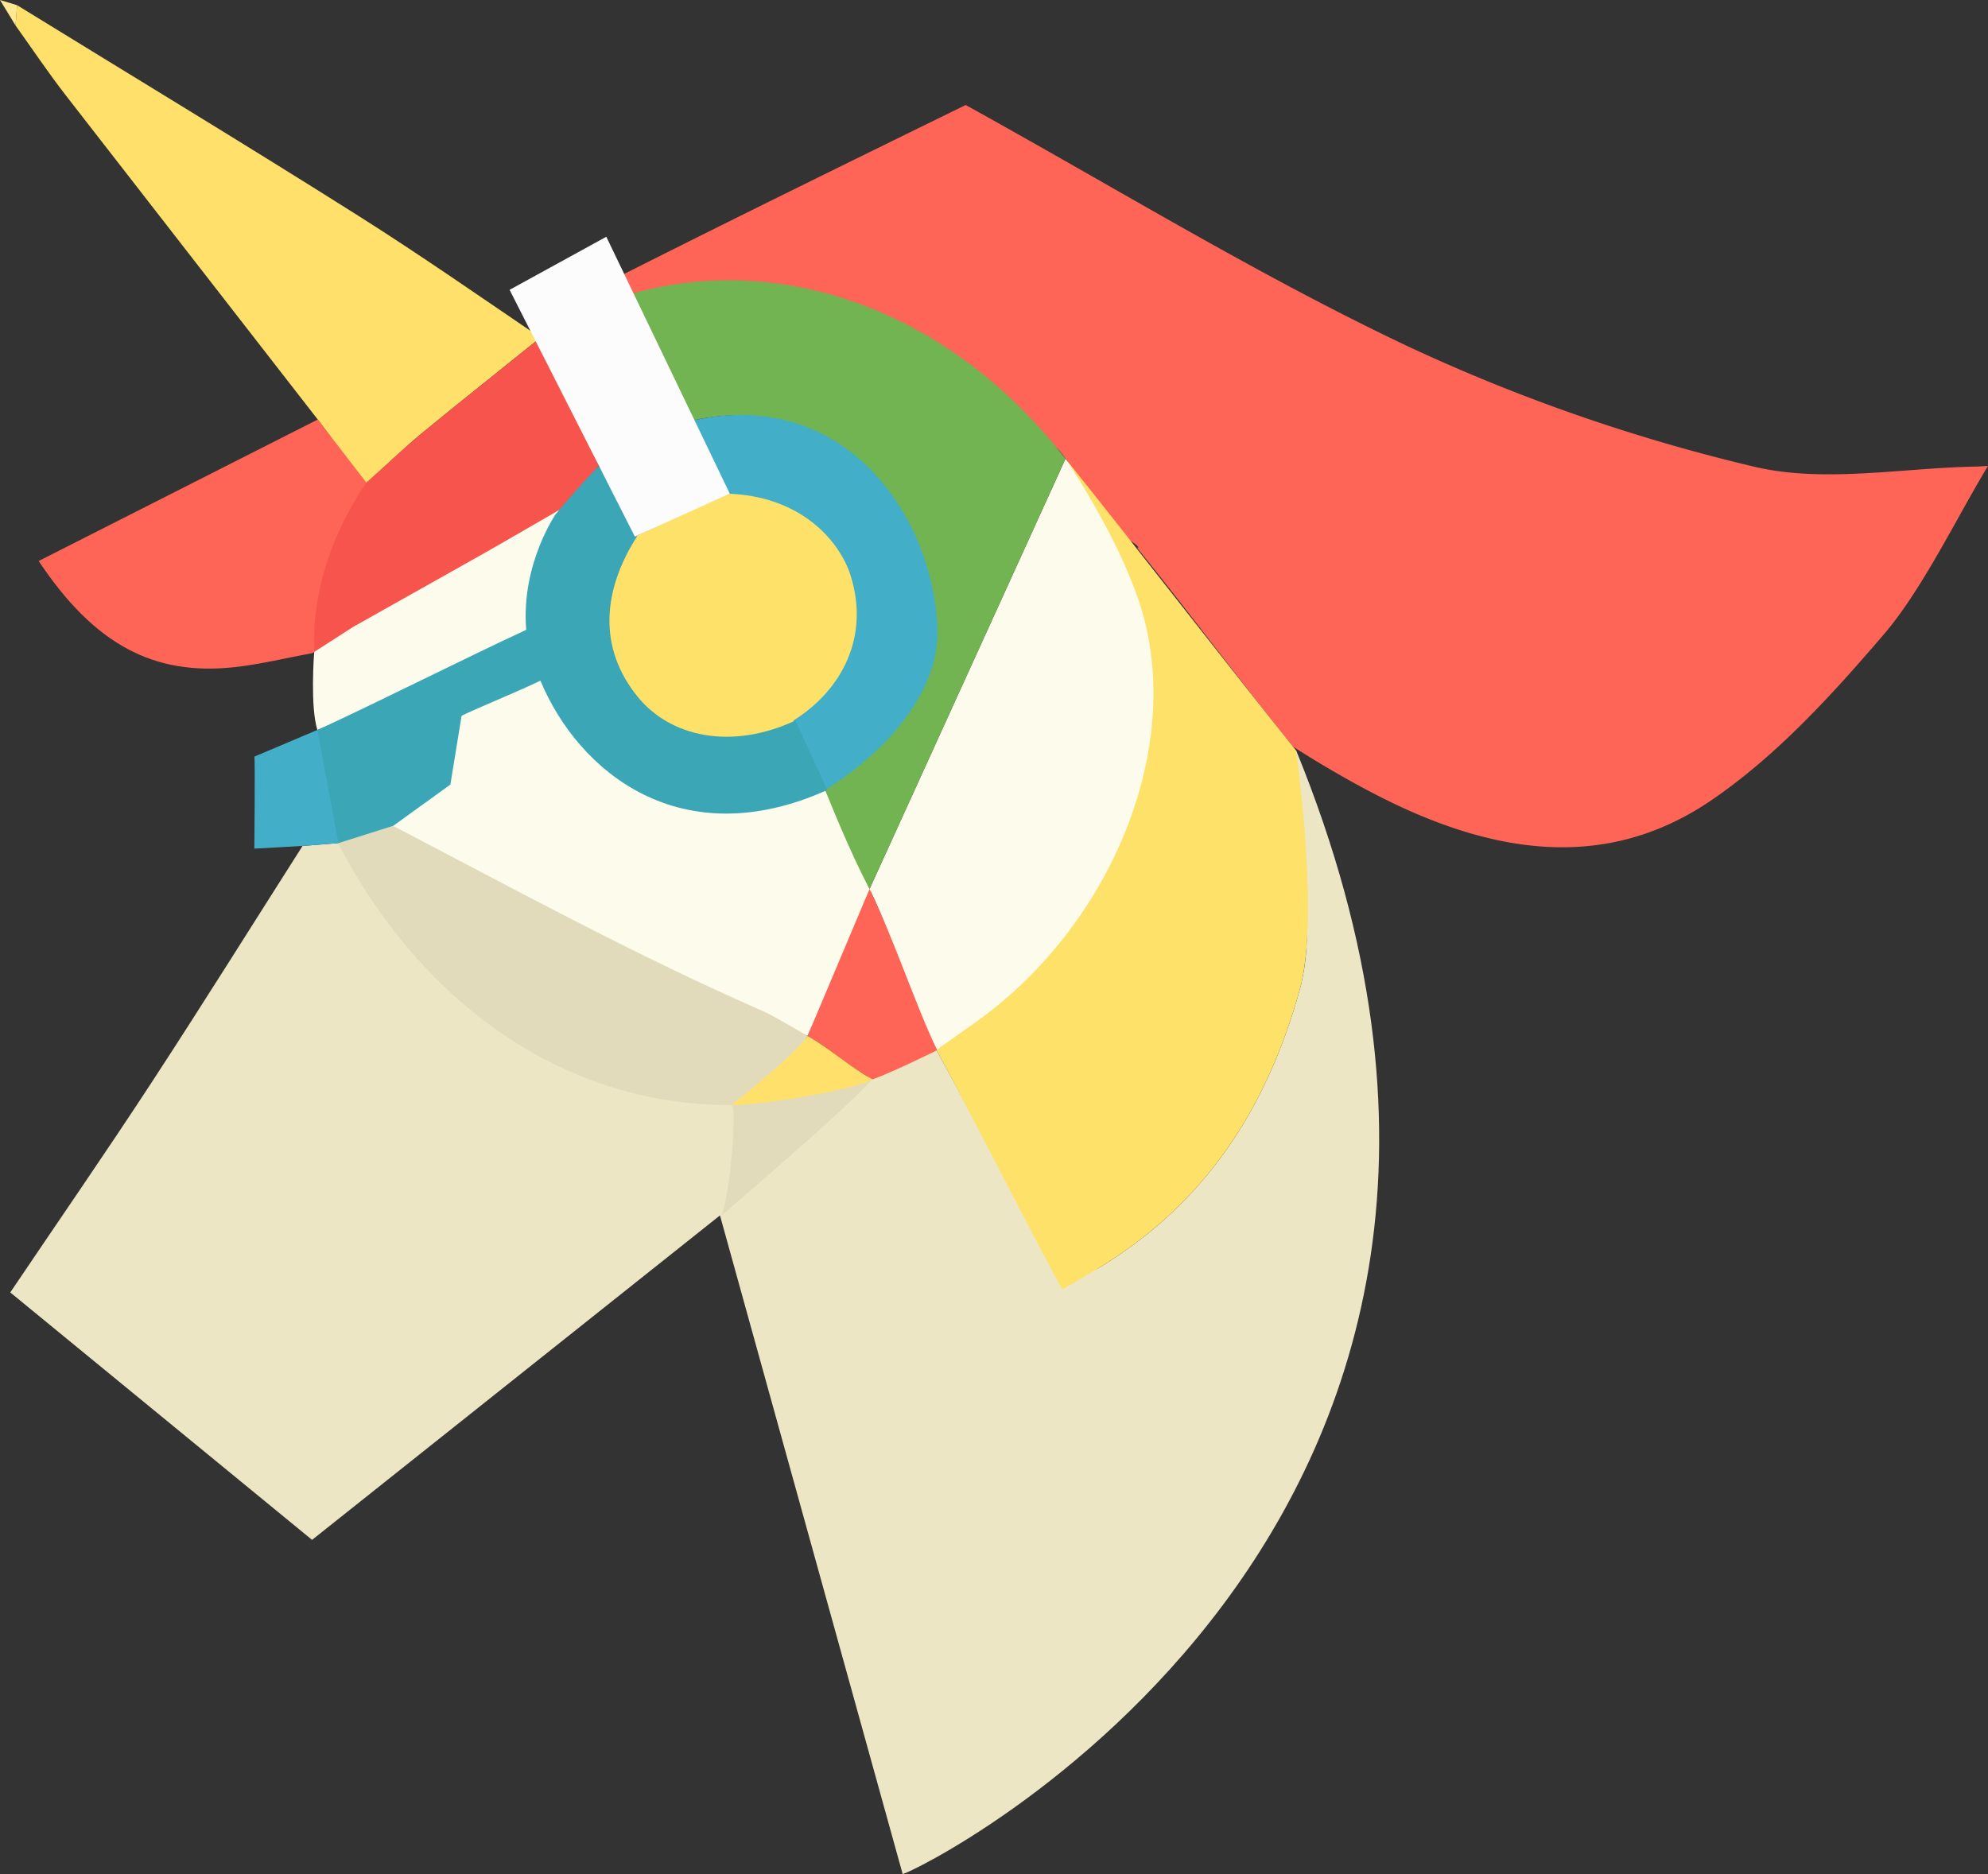 <svg xmlns="http://www.w3.org/2000/svg" viewBox="0 0 511.365 482.114"><rect x="0" y="0" width="511.365" height="482.114" fill="#333333" stroke="none"/><defs><style>.cls-1{fill:#fdfcec;}.cls-2{fill:#ede6c4;}.cls-3{fill:#fe6556;}.cls-4{fill:#fee06b;}.cls-5{fill:#fee169;}.cls-6{fill:#f6544c;}.cls-7{fill:#73b452;}.cls-8{fill:#43aec8;}.cls-9{fill:#fee990;}.cls-10{fill:#e1dbbc;}.cls-11{fill:#3aa6b6;}.cls-12{fill:#fcfcfc;}</style></defs><title>unicorn logo</title><g id="Layer_2" data-name="Layer 2"><g id="Layer_3" data-name="Layer 3"><path class="cls-1" d="M239.853,270.694c-5.643-11.704-9.115-27.316-15.881-41.349-6.15,12.981-11.497,27.136-16.246,37.161,6.184,2.837-35.143-16.129-40.121-18.302-32.619-14.241-35.403-19.293-66.956-35.766,7.4-9.103,8.858-17.415,16.258-26.518-.628-.651,1.986-1.93,1.359-2.582,4.758-2.305,14.807-6.212,20.904-9.166,17.153,25.514,71.867,29.06,73.084,29.068,3.461,6.47,11.414,25.468,11.414,25.468,17.603-38.655,34.003-74.67,50.403-110.685,5.104,5.95,7.728,12.642,11.704,19.205,26.749,44.145,7.036,97.643-29.742,122.943C253,262.258,243.676,269.702,239.853,270.694Z"/><path class="cls-2" d="M333.426,193.119c81.979,200.751-98.53,288.994-101.243,288.994-15.364-55.401-30.729-110.802-46.988-169.431-36.449,28.998-70.253,55.891-104.922,83.473-26.895-22.054-51.248-42.024-77.632-63.66,12.427-18.421,24.571-35.98,36.246-53.845C52.086,258.456,64.863,237.985,77.824,217.634q5.287-.424,10.575-.849c1.861,1.832,4.102,3.486,5.489,5.545,21.993,32.652,51.28,61.013,96.335,60.948,1.556-.002,3.116,1.96,5.529,3.581L188.782,305.305c1.374.901,1.099.53,2.473,1.431l24.687-24.122,8.636-6.62,16.296-5.896c10.4,19.246,20.801,38.492,31.414,58.131,4.371-.853,8.083-.638,10.688-2.232,27.047-16.542,42.793-40.706,51.327-71.274C339.462,236.241,332.471,210.902,333.426,193.119Z"/><path class="cls-3" d="M511.365,119.862c-7.942,13.116-16.886,31.762-26.724,43.255-13.405,15.659-27.795,31.48-44.682,42.925-27.98,18.964-57.821,12.993-86.243-1.711-7.149-3.698-14.318-7.908-21.131-12.256-13.556-16.783-26.471-34.258-40.028-51.042l.254-.269c-1.143-1.63-5.654-3.259-6.797-4.889-5.104-5.95-6.839-11.901-11.943-17.851-3.768-6.026-12.374-8.916-17.477-13.437-28.846-25.552-64.815-35.073-93.96-29.063l-2.444-4.864c27.673-13.986,62.116-30.859,88.209-43.644,38.669,21.372,74.986,43.697,113.277,61.863a460.55,460.55,0,0,0,89.349,31.139c18.219,4.378,38.474.286,57.814.002Z"/><path class="cls-4" d="M4.397,1.338C33.632,19.337,63.017,37.097,92.041,55.429c15.795,9.976,31.513,20.923,46.971,31.432-10.14,8.16-20.336,16.253-30.397,24.509-4.843,3.974-9.967,9.062-14.671,13.206-4.07-5.281-8.14-11.366-12.21-16.647Q49.254,66.165,16.805,24.377c-4.472-5.78-8.548-11.867-12.806-17.812Z"/><path class="cls-3" d="M81.734,107.929c4.07,5.281,8.426,10.933,12.496,16.214-1.958,9.379-4.555,18.333-5.95,27.795-.431,2.925,1.631,6.218,2.551,9.343L80.364,168.015c-6.644,1.228-13.243,2.864-19.94,3.609-20.76,2.307-36.085-5.698-50.478-27.298C34.023,132.119,57.878,120.024,81.734,107.929Z"/><path class="cls-5" d="M203.689,185.971c-14.365,6.509-28.372,7.857-38.987-4.083-11.642-13.095-11.198-29.321-1.403-43.841,7.022-3.326,16.337-7.742,23.359-11.068,20.693,0,28.25,6.778,33.391,22.222C225.325,165.05,219.089,177.353,203.689,185.971Z"/><path class="cls-6" d="M80.9,168.015c-.001-2.716-1.909-21.248,13.33-43.872,4.704-4.143,9.542-8.798,14.384-12.772,10.061-8.257,20.257-16.349,30.397-24.509q7.515,16.512,15.029,33.024c-2.441,2.365-2.425,6.328-4.865,8.692-1.244,1.765-4.946,1.931-6.19,3.695l.168-.329c-6.228,3.577-12.437,7.189-18.69,10.724C113.445,148.897,91.933,161.813,80.9,168.015Z"/><path class="cls-7" d="M162.634,75.524c37.981-10.738,81.614,3.951,111.436,42.5-16.4,36.015-32.8,72.029-50.403,110.685-5.315-9.937-11.414-25.468-11.414-25.468,0-.589,24.645-19.893,27.084-39.029,3.597-28.216-21.893-64.741-61.031-56.064Q170.471,91.836,162.634,75.524Z"/><path class="cls-8" d="M204.058,185.376c12.407-7.73,19.731-21.466,14.738-37.319-2.674-8.49-12.426-20.619-32.137-21.078-2.33-6.377-8.133-18.245-8.351-18.831,39.138-8.677,61.635,24.713,62.814,53.133,1.023,24.639-28.868,41.96-28.868,41.96Z"/><path class="cls-1" d="M90.831,161.281q16.55-9.303,33.096-18.613c6.252-3.535,14.45-8.339,20.679-11.916-2.317,9.652-6.486,22.734-9.364,34.722-15.431,7.135-36.443,16.266-53.595,22.341-1.893-5.968-.873-19.55-.824-20.096Z"/><path class="cls-8" d="M86.042,185.92c.105.621,3.751,27.592,3.751,27.592q-.641,1.66-1.394,3.272l-10.014.804c-.048.004-12.935.769-12.962.729,0,0,.228-23.019,0-23.663Z"/><path class="cls-9" d="M4.397,1.338l-.398,5.226C2.848,4.68,1.151,1.885,0,0Z"/><path class="cls-5" d="M274.071,118.024c13.556,16.783,45.799,58.312,59.355,75.095.294,3.281,6.036,43.122.876,61.605-8.534,30.568-24.281,54.732-51.327,71.274-2.605,1.594-9.732,5.769-9.732,5.769-10.613-19.639-21.969-42.423-32.369-61.668,0,0,7.683-5.386,10.671-7.538,34.49-24.839,53.592-70.992,41.522-107.566C287.167,137.121,274.071,118.024,274.071,118.024Z"/><path class="cls-10" d="M90.213,213.512q5.429-.537,10.857-1.074c31.553,16.473,62.996,33.642,95.619,47.874,2.075.905,11.037,6.194,11.037,6.194-2.708,4.501-4.996,9.003-9.271,16.108,8.759,0,21.368-4.906,25.942-4.906-7.679,8.465-38.984,35.136-38.781,34.975,2.276-6.022,4.072-28.383,2.516-28.381-45.056.064-80.944-28.276-101.199-67.399C86.932,216.902,89.786,214.619,90.213,213.512Z"/><path class="cls-3" d="M207.726,266.506s15.76-37.412,15.942-37.797c6.765,14.032,11.758,29.766,17.401,41.47,0,0-11.239,5.564-16.671,7.529C218.78,274.545,213.343,269.669,207.726,266.506Z"/><path class="cls-4" d="M207.726,266.506c5.617,3.163,11.054,8.039,16.671,11.202-2.879,2.207-27.507,6.594-36.266,6.594C188.132,284.302,205.018,271.007,207.726,266.506Z"/><path class="cls-5" d="M292.81,140.764q-1.715-2.445-3.429-4.889Q291.096,138.32,292.81,140.764Z"/><path class="cls-1" d="M142.449,132.273c-.233.331,1.676-2.376,3.733-5.294C147.427,125.214,143.694,130.508,142.449,132.273Z"/><path class="cls-11" d="M154.041,119.885c3.576,5.791,6.219,12.371,9.795,18.162-8.838,13.819-10.098,28.651.281,41.316,8.277,10.101,23.803,13.756,40.477,6.013l8.196,17.864c-37.59,16.948-63.965-4.564-73.778-28.133-6.096,2.953-15.525,6.728-20.283,9.033l-2.881,17.705L101.185,212.438l-14.138,4.464-5.4-29.087c16.816-7.775,38.278-18.644,53.71-25.778-1.403-17.045,7.796-30.093,7.796-30.093l-.168.329C144.229,130.508,151.6,122.25,154.041,119.885Z"/><polygon class="cls-12" points="163.3 138.047 187.711 126.979 155.958 60.91 131.08 74.565 163.3 138.047"/></g></g></svg>